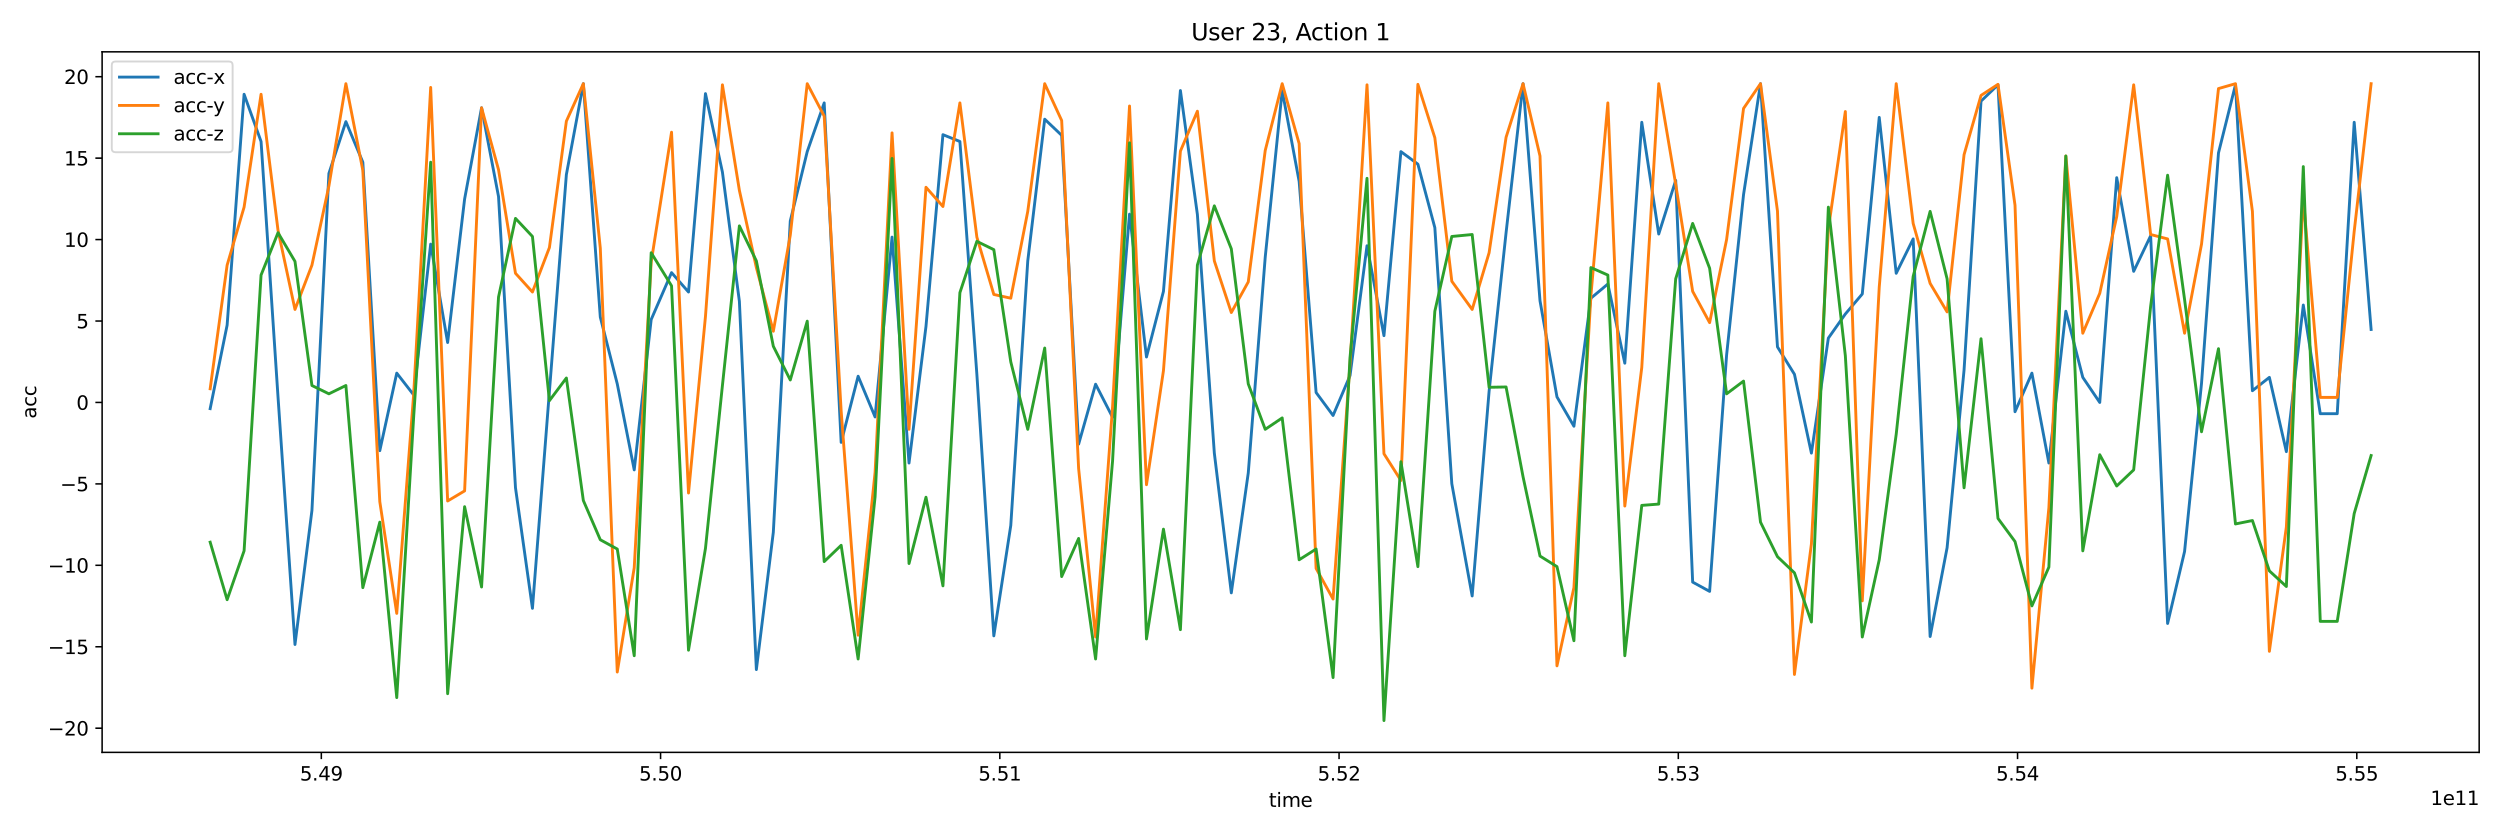 <?xml version="1.0" encoding="utf-8" standalone="no"?>
<!DOCTYPE svg PUBLIC "-//W3C//DTD SVG 1.1//EN"
  "http://www.w3.org/Graphics/SVG/1.1/DTD/svg11.dtd">
<svg xmlns:xlink="http://www.w3.org/1999/xlink" width="1296pt" height="432pt" viewBox="0 0 1296 432" xmlns="http://www.w3.org/2000/svg" version="1.1">
 <defs>
  <style type="text/css">*{stroke-linejoin: round; stroke-linecap: butt}</style>
 </defs>
 <g id="figure_1">
  <g id="patch_1">
   <path d="M 0 432 
L 1296 432 
L 1296 0 
L 0 0 
z
" style="fill: #ffffff"/>
  </g>
  <g id="axes_1">
   <g id="patch_2">
    <path d="M 52.94 390.04 
L 1285.2 390.04 
L 1285.2 26.88 
L 52.94 26.88 
z
" style="fill: #ffffff"/>
   </g>
   <g id="matplotlib.axis_1">
    <g id="xtick_1">
     <g id="line2d_1">
      <defs>
       <path id="m76287dbecf" d="M 0 0 
L 0 3.5 
" style="stroke: #000000; stroke-width: 0.8"/>
      </defs>
      <g>
       <use xlink:href="#m76287dbecf" x="166.575" y="390.04" style="stroke: #000000; stroke-width: 0.8"/>
      </g>
     </g>
     <g id="text_1">
      <!-- 5.49 -->
      <g transform="translate(155.442 404.638) scale(0.1 -0.1)">
       <defs>
        <path id="DejaVuSans-35" d="M 691 4666 
L 3169 4666 
L 3169 4134 
L 1269 4134 
L 1269 2991 
Q 1406 3038 1543 3061 
Q 1681 3084 1819 3084 
Q 2600 3084 3056 2656 
Q 3513 2228 3513 1497 
Q 3513 744 3044 326 
Q 2575 -91 1722 -91 
Q 1428 -91 1123 -41 
Q 819 9 494 109 
L 494 744 
Q 775 591 1075 516 
Q 1375 441 1709 441 
Q 2250 441 2565 725 
Q 2881 1009 2881 1497 
Q 2881 1984 2565 2268 
Q 2250 2553 1709 2553 
Q 1456 2553 1204 2497 
Q 953 2441 691 2322 
L 691 4666 
z
" transform="scale(0.016)"/>
        <path id="DejaVuSans-2e" d="M 684 794 
L 1344 794 
L 1344 0 
L 684 0 
L 684 794 
z
" transform="scale(0.016)"/>
        <path id="DejaVuSans-34" d="M 2419 4116 
L 825 1625 
L 2419 1625 
L 2419 4116 
z
M 2253 4666 
L 3047 4666 
L 3047 1625 
L 3713 1625 
L 3713 1100 
L 3047 1100 
L 3047 0 
L 2419 0 
L 2419 1100 
L 313 1100 
L 313 1709 
L 2253 4666 
z
" transform="scale(0.016)"/>
        <path id="DejaVuSans-39" d="M 703 97 
L 703 672 
Q 941 559 1184 500 
Q 1428 441 1663 441 
Q 2288 441 2617 861 
Q 2947 1281 2994 2138 
Q 2813 1869 2534 1725 
Q 2256 1581 1919 1581 
Q 1219 1581 811 2004 
Q 403 2428 403 3163 
Q 403 3881 828 4315 
Q 1253 4750 1959 4750 
Q 2769 4750 3195 4129 
Q 3622 3509 3622 2328 
Q 3622 1225 3098 567 
Q 2575 -91 1691 -91 
Q 1453 -91 1209 -44 
Q 966 3 703 97 
z
M 1959 2075 
Q 2384 2075 2632 2365 
Q 2881 2656 2881 3163 
Q 2881 3666 2632 3958 
Q 2384 4250 1959 4250 
Q 1534 4250 1286 3958 
Q 1038 3666 1038 3163 
Q 1038 2656 1286 2365 
Q 1534 2075 1959 2075 
z
" transform="scale(0.016)"/>
       </defs>
       <use xlink:href="#DejaVuSans-35"/>
       <use xlink:href="#DejaVuSans-2e" x="63.623"/>
       <use xlink:href="#DejaVuSans-34" x="95.41"/>
       <use xlink:href="#DejaVuSans-39" x="159.033"/>
      </g>
     </g>
    </g>
    <g id="xtick_2">
     <g id="line2d_2">
      <g>
       <use xlink:href="#m76287dbecf" x="342.44" y="390.04" style="stroke: #000000; stroke-width: 0.8"/>
      </g>
     </g>
     <g id="text_2">
      <!-- 5.50 -->
      <g transform="translate(331.307 404.638) scale(0.1 -0.1)">
       <defs>
        <path id="DejaVuSans-30" d="M 2034 4250 
Q 1547 4250 1301 3770 
Q 1056 3291 1056 2328 
Q 1056 1369 1301 889 
Q 1547 409 2034 409 
Q 2525 409 2770 889 
Q 3016 1369 3016 2328 
Q 3016 3291 2770 3770 
Q 2525 4250 2034 4250 
z
M 2034 4750 
Q 2819 4750 3233 4129 
Q 3647 3509 3647 2328 
Q 3647 1150 3233 529 
Q 2819 -91 2034 -91 
Q 1250 -91 836 529 
Q 422 1150 422 2328 
Q 422 3509 836 4129 
Q 1250 4750 2034 4750 
z
" transform="scale(0.016)"/>
       </defs>
       <use xlink:href="#DejaVuSans-35"/>
       <use xlink:href="#DejaVuSans-2e" x="63.623"/>
       <use xlink:href="#DejaVuSans-35" x="95.41"/>
       <use xlink:href="#DejaVuSans-30" x="159.033"/>
      </g>
     </g>
    </g>
    <g id="xtick_3">
     <g id="line2d_3">
      <g>
       <use xlink:href="#m76287dbecf" x="518.305" y="390.04" style="stroke: #000000; stroke-width: 0.8"/>
      </g>
     </g>
     <g id="text_3">
      <!-- 5.51 -->
      <g transform="translate(507.172 404.638) scale(0.1 -0.1)">
       <defs>
        <path id="DejaVuSans-31" d="M 794 531 
L 1825 531 
L 1825 4091 
L 703 3866 
L 703 4441 
L 1819 4666 
L 2450 4666 
L 2450 531 
L 3481 531 
L 3481 0 
L 794 0 
L 794 531 
z
" transform="scale(0.016)"/>
       </defs>
       <use xlink:href="#DejaVuSans-35"/>
       <use xlink:href="#DejaVuSans-2e" x="63.623"/>
       <use xlink:href="#DejaVuSans-35" x="95.41"/>
       <use xlink:href="#DejaVuSans-31" x="159.033"/>
      </g>
     </g>
    </g>
    <g id="xtick_4">
     <g id="line2d_4">
      <g>
       <use xlink:href="#m76287dbecf" x="694.17" y="390.04" style="stroke: #000000; stroke-width: 0.8"/>
      </g>
     </g>
     <g id="text_4">
      <!-- 5.52 -->
      <g transform="translate(683.037 404.638) scale(0.1 -0.1)">
       <defs>
        <path id="DejaVuSans-32" d="M 1228 531 
L 3431 531 
L 3431 0 
L 469 0 
L 469 531 
Q 828 903 1448 1529 
Q 2069 2156 2228 2338 
Q 2531 2678 2651 2914 
Q 2772 3150 2772 3378 
Q 2772 3750 2511 3984 
Q 2250 4219 1831 4219 
Q 1534 4219 1204 4116 
Q 875 4013 500 3803 
L 500 4441 
Q 881 4594 1212 4672 
Q 1544 4750 1819 4750 
Q 2544 4750 2975 4387 
Q 3406 4025 3406 3419 
Q 3406 3131 3298 2873 
Q 3191 2616 2906 2266 
Q 2828 2175 2409 1742 
Q 1991 1309 1228 531 
z
" transform="scale(0.016)"/>
       </defs>
       <use xlink:href="#DejaVuSans-35"/>
       <use xlink:href="#DejaVuSans-2e" x="63.623"/>
       <use xlink:href="#DejaVuSans-35" x="95.41"/>
       <use xlink:href="#DejaVuSans-32" x="159.033"/>
      </g>
     </g>
    </g>
    <g id="xtick_5">
     <g id="line2d_5">
      <g>
       <use xlink:href="#m76287dbecf" x="870.034" y="390.04" style="stroke: #000000; stroke-width: 0.8"/>
      </g>
     </g>
     <g id="text_5">
      <!-- 5.53 -->
      <g transform="translate(858.901 404.638) scale(0.1 -0.1)">
       <defs>
        <path id="DejaVuSans-33" d="M 2597 2516 
Q 3050 2419 3304 2112 
Q 3559 1806 3559 1356 
Q 3559 666 3084 287 
Q 2609 -91 1734 -91 
Q 1441 -91 1130 -33 
Q 819 25 488 141 
L 488 750 
Q 750 597 1062 519 
Q 1375 441 1716 441 
Q 2309 441 2620 675 
Q 2931 909 2931 1356 
Q 2931 1769 2642 2001 
Q 2353 2234 1838 2234 
L 1294 2234 
L 1294 2753 
L 1863 2753 
Q 2328 2753 2575 2939 
Q 2822 3125 2822 3475 
Q 2822 3834 2567 4026 
Q 2313 4219 1838 4219 
Q 1578 4219 1281 4162 
Q 984 4106 628 3988 
L 628 4550 
Q 988 4650 1302 4700 
Q 1616 4750 1894 4750 
Q 2613 4750 3031 4423 
Q 3450 4097 3450 3541 
Q 3450 3153 3228 2886 
Q 3006 2619 2597 2516 
z
" transform="scale(0.016)"/>
       </defs>
       <use xlink:href="#DejaVuSans-35"/>
       <use xlink:href="#DejaVuSans-2e" x="63.623"/>
       <use xlink:href="#DejaVuSans-35" x="95.41"/>
       <use xlink:href="#DejaVuSans-33" x="159.033"/>
      </g>
     </g>
    </g>
    <g id="xtick_6">
     <g id="line2d_6">
      <g>
       <use xlink:href="#m76287dbecf" x="1045.899" y="390.04" style="stroke: #000000; stroke-width: 0.8"/>
      </g>
     </g>
     <g id="text_6">
      <!-- 5.54 -->
      <g transform="translate(1034.766 404.638) scale(0.1 -0.1)">
       <use xlink:href="#DejaVuSans-35"/>
       <use xlink:href="#DejaVuSans-2e" x="63.623"/>
       <use xlink:href="#DejaVuSans-35" x="95.41"/>
       <use xlink:href="#DejaVuSans-34" x="159.033"/>
      </g>
     </g>
    </g>
    <g id="xtick_7">
     <g id="line2d_7">
      <g>
       <use xlink:href="#m76287dbecf" x="1221.764" y="390.04" style="stroke: #000000; stroke-width: 0.8"/>
      </g>
     </g>
     <g id="text_7">
      <!-- 5.55 -->
      <g transform="translate(1210.631 404.638) scale(0.1 -0.1)">
       <use xlink:href="#DejaVuSans-35"/>
       <use xlink:href="#DejaVuSans-2e" x="63.623"/>
       <use xlink:href="#DejaVuSans-35" x="95.41"/>
       <use xlink:href="#DejaVuSans-35" x="159.033"/>
      </g>
     </g>
    </g>
    <g id="text_8">
     <!-- time -->
     <g transform="translate(657.774 418.317) scale(0.1 -0.1)">
      <defs>
       <path id="DejaVuSans-74" d="M 1172 4494 
L 1172 3500 
L 2356 3500 
L 2356 3053 
L 1172 3053 
L 1172 1153 
Q 1172 725 1289 603 
Q 1406 481 1766 481 
L 2356 481 
L 2356 0 
L 1766 0 
Q 1100 0 847 248 
Q 594 497 594 1153 
L 594 3053 
L 172 3053 
L 172 3500 
L 594 3500 
L 594 4494 
L 1172 4494 
z
" transform="scale(0.016)"/>
       <path id="DejaVuSans-69" d="M 603 3500 
L 1178 3500 
L 1178 0 
L 603 0 
L 603 3500 
z
M 603 4863 
L 1178 4863 
L 1178 4134 
L 603 4134 
L 603 4863 
z
" transform="scale(0.016)"/>
       <path id="DejaVuSans-6d" d="M 3328 2828 
Q 3544 3216 3844 3400 
Q 4144 3584 4550 3584 
Q 5097 3584 5394 3201 
Q 5691 2819 5691 2113 
L 5691 0 
L 5113 0 
L 5113 2094 
Q 5113 2597 4934 2840 
Q 4756 3084 4391 3084 
Q 3944 3084 3684 2787 
Q 3425 2491 3425 1978 
L 3425 0 
L 2847 0 
L 2847 2094 
Q 2847 2600 2669 2842 
Q 2491 3084 2119 3084 
Q 1678 3084 1418 2786 
Q 1159 2488 1159 1978 
L 1159 0 
L 581 0 
L 581 3500 
L 1159 3500 
L 1159 2956 
Q 1356 3278 1631 3431 
Q 1906 3584 2284 3584 
Q 2666 3584 2933 3390 
Q 3200 3197 3328 2828 
z
" transform="scale(0.016)"/>
       <path id="DejaVuSans-65" d="M 3597 1894 
L 3597 1613 
L 953 1613 
Q 991 1019 1311 708 
Q 1631 397 2203 397 
Q 2534 397 2845 478 
Q 3156 559 3463 722 
L 3463 178 
Q 3153 47 2828 -22 
Q 2503 -91 2169 -91 
Q 1331 -91 842 396 
Q 353 884 353 1716 
Q 353 2575 817 3079 
Q 1281 3584 2069 3584 
Q 2775 3584 3186 3129 
Q 3597 2675 3597 1894 
z
M 3022 2063 
Q 3016 2534 2758 2815 
Q 2500 3097 2075 3097 
Q 1594 3097 1305 2825 
Q 1016 2553 972 2059 
L 3022 2063 
z
" transform="scale(0.016)"/>
      </defs>
      <use xlink:href="#DejaVuSans-74"/>
      <use xlink:href="#DejaVuSans-69" x="39.209"/>
      <use xlink:href="#DejaVuSans-6d" x="66.992"/>
      <use xlink:href="#DejaVuSans-65" x="164.404"/>
     </g>
    </g>
    <g id="text_9">
     <!-- 1e11 -->
     <g transform="translate(1259.959 417.317) scale(0.1 -0.1)">
      <use xlink:href="#DejaVuSans-31"/>
      <use xlink:href="#DejaVuSans-65" x="63.623"/>
      <use xlink:href="#DejaVuSans-31" x="125.146"/>
      <use xlink:href="#DejaVuSans-31" x="188.77"/>
     </g>
    </g>
   </g>
   <g id="matplotlib.axis_2">
    <g id="ytick_1">
     <g id="line2d_8">
      <defs>
       <path id="me821754b10" d="M 0 0 
L -3.5 0 
" style="stroke: #000000; stroke-width: 0.8"/>
      </defs>
      <g>
       <use xlink:href="#me821754b10" x="52.94" y="377.501" style="stroke: #000000; stroke-width: 0.8"/>
      </g>
     </g>
     <g id="text_10">
      <!-- −20 -->
      <g transform="translate(24.835 381.3) scale(0.1 -0.1)">
       <defs>
        <path id="DejaVuSans-2212" d="M 678 2272 
L 4684 2272 
L 4684 1741 
L 678 1741 
L 678 2272 
z
" transform="scale(0.016)"/>
       </defs>
       <use xlink:href="#DejaVuSans-2212"/>
       <use xlink:href="#DejaVuSans-32" x="83.789"/>
       <use xlink:href="#DejaVuSans-30" x="147.412"/>
      </g>
     </g>
    </g>
    <g id="ytick_2">
     <g id="line2d_9">
      <g>
       <use xlink:href="#me821754b10" x="52.94" y="335.283" style="stroke: #000000; stroke-width: 0.8"/>
      </g>
     </g>
     <g id="text_11">
      <!-- −15 -->
      <g transform="translate(24.835 339.082) scale(0.1 -0.1)">
       <use xlink:href="#DejaVuSans-2212"/>
       <use xlink:href="#DejaVuSans-31" x="83.789"/>
       <use xlink:href="#DejaVuSans-35" x="147.412"/>
      </g>
     </g>
    </g>
    <g id="ytick_3">
     <g id="line2d_10">
      <g>
       <use xlink:href="#me821754b10" x="52.94" y="293.065" style="stroke: #000000; stroke-width: 0.8"/>
      </g>
     </g>
     <g id="text_12">
      <!-- −10 -->
      <g transform="translate(24.835 296.864) scale(0.1 -0.1)">
       <use xlink:href="#DejaVuSans-2212"/>
       <use xlink:href="#DejaVuSans-31" x="83.789"/>
       <use xlink:href="#DejaVuSans-30" x="147.412"/>
      </g>
     </g>
    </g>
    <g id="ytick_4">
     <g id="line2d_11">
      <g>
       <use xlink:href="#me821754b10" x="52.94" y="250.847" style="stroke: #000000; stroke-width: 0.8"/>
      </g>
     </g>
     <g id="text_13">
      <!-- −5 -->
      <g transform="translate(31.198 254.646) scale(0.1 -0.1)">
       <use xlink:href="#DejaVuSans-2212"/>
       <use xlink:href="#DejaVuSans-35" x="83.789"/>
      </g>
     </g>
    </g>
    <g id="ytick_5">
     <g id="line2d_12">
      <g>
       <use xlink:href="#me821754b10" x="52.94" y="208.629" style="stroke: #000000; stroke-width: 0.8"/>
      </g>
     </g>
     <g id="text_14">
      <!-- 0 -->
      <g transform="translate(39.578 212.428) scale(0.1 -0.1)">
       <use xlink:href="#DejaVuSans-30"/>
      </g>
     </g>
    </g>
    <g id="ytick_6">
     <g id="line2d_13">
      <g>
       <use xlink:href="#me821754b10" x="52.94" y="166.411" style="stroke: #000000; stroke-width: 0.8"/>
      </g>
     </g>
     <g id="text_15">
      <!-- 5 -->
      <g transform="translate(39.578 170.21) scale(0.1 -0.1)">
       <use xlink:href="#DejaVuSans-35"/>
      </g>
     </g>
    </g>
    <g id="ytick_7">
     <g id="line2d_14">
      <g>
       <use xlink:href="#me821754b10" x="52.94" y="124.193" style="stroke: #000000; stroke-width: 0.8"/>
      </g>
     </g>
     <g id="text_16">
      <!-- 10 -->
      <g transform="translate(33.215 127.992) scale(0.1 -0.1)">
       <use xlink:href="#DejaVuSans-31"/>
       <use xlink:href="#DejaVuSans-30" x="63.623"/>
      </g>
     </g>
    </g>
    <g id="ytick_8">
     <g id="line2d_15">
      <g>
       <use xlink:href="#me821754b10" x="52.94" y="81.975" style="stroke: #000000; stroke-width: 0.8"/>
      </g>
     </g>
     <g id="text_17">
      <!-- 15 -->
      <g transform="translate(33.215 85.774) scale(0.1 -0.1)">
       <use xlink:href="#DejaVuSans-31"/>
       <use xlink:href="#DejaVuSans-35" x="63.623"/>
      </g>
     </g>
    </g>
    <g id="ytick_9">
     <g id="line2d_16">
      <g>
       <use xlink:href="#me821754b10" x="52.94" y="39.757" style="stroke: #000000; stroke-width: 0.8"/>
      </g>
     </g>
     <g id="text_18">
      <!-- 20 -->
      <g transform="translate(33.215 43.556) scale(0.1 -0.1)">
       <use xlink:href="#DejaVuSans-32"/>
       <use xlink:href="#DejaVuSans-30" x="63.623"/>
      </g>
     </g>
    </g>
    <g id="text_19">
     <!-- acc -->
     <g transform="translate(18.756 217.023) rotate(-90) scale(0.1 -0.1)">
      <defs>
       <path id="DejaVuSans-61" d="M 2194 1759 
Q 1497 1759 1228 1600 
Q 959 1441 959 1056 
Q 959 750 1161 570 
Q 1363 391 1709 391 
Q 2188 391 2477 730 
Q 2766 1069 2766 1631 
L 2766 1759 
L 2194 1759 
z
M 3341 1997 
L 3341 0 
L 2766 0 
L 2766 531 
Q 2569 213 2275 61 
Q 1981 -91 1556 -91 
Q 1019 -91 701 211 
Q 384 513 384 1019 
Q 384 1609 779 1909 
Q 1175 2209 1959 2209 
L 2766 2209 
L 2766 2266 
Q 2766 2663 2505 2880 
Q 2244 3097 1772 3097 
Q 1472 3097 1187 3025 
Q 903 2953 641 2809 
L 641 3341 
Q 956 3463 1253 3523 
Q 1550 3584 1831 3584 
Q 2591 3584 2966 3190 
Q 3341 2797 3341 1997 
z
" transform="scale(0.016)"/>
       <path id="DejaVuSans-63" d="M 3122 3366 
L 3122 2828 
Q 2878 2963 2633 3030 
Q 2388 3097 2138 3097 
Q 1578 3097 1268 2742 
Q 959 2388 959 1747 
Q 959 1106 1268 751 
Q 1578 397 2138 397 
Q 2388 397 2633 464 
Q 2878 531 3122 666 
L 3122 134 
Q 2881 22 2623 -34 
Q 2366 -91 2075 -91 
Q 1284 -91 818 406 
Q 353 903 353 1747 
Q 353 2603 823 3093 
Q 1294 3584 2113 3584 
Q 2378 3584 2631 3529 
Q 2884 3475 3122 3366 
z
" transform="scale(0.016)"/>
      </defs>
      <use xlink:href="#DejaVuSans-61"/>
      <use xlink:href="#DejaVuSans-63" x="61.279"/>
      <use xlink:href="#DejaVuSans-63" x="116.26"/>
     </g>
    </g>
   </g>
   <g id="line2d_17">
    <path d="M 108.952 211.837 
L 117.743 168.522 
L 126.534 48.876 
L 135.33 73.362 
L 144.122 205.758 
L 152.918 334.101 
L 161.709 264.61 
L 170.5 89.912 
L 179.307 63.061 
L 188.088 84.086 
L 196.884 233.622 
L 205.675 193.43 
L 214.466 204.745 
L 223.263 126.557 
L 232.054 177.556 
L 240.856 103.168 
L 249.642 55.884 
L 258.438 101.902 
L 267.229 252.873 
L 276.02 315.356 
L 293.608 90.503 
L 302.399 43.387 
L 311.195 164.384 
L 319.986 199.003 
L 328.783 243.585 
L 337.574 165.651 
L 348.125 141.333 
L 356.922 151.381 
L 365.713 48.538 
L 374.504 89.236 
L 383.295 156.194 
L 392.097 347.104 
L 400.888 275.925 
L 409.679 114.567 
L 418.47 78.597 
L 427.261 53.351 
L 436.058 229.316 
L 444.854 195.035 
L 453.645 216.144 
L 462.437 122.926 
L 471.233 240.039 
L 480.029 169.197 
L 488.82 69.816 
L 497.612 73.362 
L 506.403 194.021 
L 515.194 329.626 
L 523.99 272.378 
L 532.792 135.254 
L 541.578 61.794 
L 550.369 70.154 
L 559.16 230.245 
L 567.956 199.172 
L 576.753 216.313 
L 585.544 111.021 
L 594.335 185.071 
L 603.132 151.043 
L 611.923 46.934 
L 620.725 111.19 
L 629.51 234.889 
L 638.312 307.335 
L 647.098 245.19 
L 655.894 133.312 
L 664.685 46.934 
L 673.476 94.049 
L 682.268 203.478 
L 691.058 215.384 
L 699.855 194.697 
L 708.657 127.401 
L 717.443 174.01 
L 726.234 78.597 
L 735.03 85.099 
L 743.821 118.029 
L 752.618 250.763 
L 763.169 308.939 
L 771.949 202.803 
L 780.746 120.646 
L 789.542 43.387 
L 798.339 155.941 
L 807.13 205.758 
L 815.921 220.957 
L 824.717 154.59 
L 833.509 147.244 
L 842.3 188.28 
L 851.096 63.399 
L 859.887 121.322 
L 868.678 93.542 
L 877.475 301.762 
L 886.266 306.575 
L 895.068 184.058 
L 903.853 100.888 
L 912.645 43.387 
L 921.441 179.836 
L 930.237 194.021 
L 939.034 234.889 
L 947.82 175.277 
L 956.622 162.78 
L 965.407 152.394 
L 974.198 60.866 
L 982.995 141.671 
L 991.786 123.855 
L 1000.577 329.964 
L 1009.373 283.946 
L 1018.165 191.826 
L 1026.961 52.422 
L 1035.752 43.978 
L 1044.581 213.442 
L 1053.34 193.43 
L 1062.136 240.039 
L 1070.927 161.345 
L 1079.718 195.626 
L 1088.509 208.629 
L 1097.306 92.107 
L 1106.097 140.658 
L 1114.893 122.251 
L 1123.684 323.209 
L 1132.481 285.888 
L 1141.272 198.665 
L 1150.063 79.273 
L 1158.865 43.978 
L 1167.651 202.549 
L 1176.442 195.626 
L 1185.249 234.129 
L 1194.029 158.136 
L 1202.826 214.455 
L 1211.622 214.455 
L 1220.413 63.399 
L 1229.188 170.801 
L 1229.188 170.801 
" clip-path="url(#pca910e3623)" style="fill: none; stroke: #1f77b4; stroke-width: 1.5; stroke-linecap: square"/>
   </g>
   <g id="line2d_18">
    <path d="M 108.952 201.536 
L 117.743 137.449 
L 126.534 107.39 
L 135.33 48.876 
L 144.122 119.38 
L 152.918 160.416 
L 161.709 137.449 
L 170.5 96.413 
L 179.307 43.387 
L 188.088 88.307 
L 196.884 260.051 
L 205.675 317.974 
L 214.466 204.154 
L 223.263 45.329 
L 232.054 259.713 
L 240.856 254.478 
L 249.642 55.884 
L 258.438 87.97 
L 267.229 141.671 
L 276.02 151.381 
L 284.817 128.33 
L 293.608 62.808 
L 302.399 43.387 
L 311.195 128.668 
L 319.986 348.371 
L 328.783 294.332 
L 337.574 135.845 
L 348.125 68.549 
L 356.922 255.575 
L 365.713 164.047 
L 374.504 43.978 
L 383.295 98.693 
L 392.097 138.716 
L 400.888 171.73 
L 409.679 121.913 
L 418.47 43.387 
L 427.261 60.19 
L 436.058 213.104 
L 444.854 329.288 
L 453.645 244.852 
L 462.437 68.887 
L 471.233 222.561 
L 480.029 97.089 
L 488.82 107.052 
L 497.612 53.351 
L 506.403 122.926 
L 515.194 152.648 
L 523.99 154.59 
L 532.792 109.585 
L 541.578 43.387 
L 550.369 62.47 
L 559.16 242.91 
L 567.956 330.217 
L 576.753 210.909 
L 585.544 54.955 
L 594.335 251.269 
L 603.132 192.164 
L 611.923 78.344 
L 620.725 57.657 
L 629.51 135.254 
L 638.312 162.02 
L 647.098 146.146 
L 655.894 78.006 
L 664.685 43.387 
L 673.476 74.46 
L 682.268 294.669 
L 691.058 310.543 
L 699.855 188.617 
L 708.657 43.978 
L 717.443 235.226 
L 726.234 249.074 
L 735.03 43.725 
L 743.821 71.42 
L 752.618 145.808 
L 763.169 160.416 
L 771.949 131.032 
L 780.746 71.167 
L 789.542 43.387 
L 798.339 80.877 
L 807.13 345.162 
L 815.921 304.633 
L 824.717 153.323 
L 833.509 53.351 
L 842.3 262.33 
L 851.096 190.475 
L 859.887 43.387 
L 868.678 95.484 
L 877.475 151.043 
L 886.266 167.255 
L 895.068 124.193 
L 903.853 56.222 
L 912.645 43.387 
L 921.441 109.416 
L 930.237 349.637 
L 939.034 282.004 
L 947.82 118.704 
L 956.622 57.826 
L 965.407 311.472 
L 974.198 148.848 
L 982.995 43.387 
L 991.786 115.834 
L 1000.577 146.906 
L 1009.373 161.682 
L 1018.165 80.201 
L 1026.961 49.467 
L 1035.752 43.725 
L 1044.581 106.377 
L 1053.34 356.73 
L 1062.136 263.259 
L 1070.927 80.877 
L 1079.718 172.743 
L 1088.509 152.057 
L 1097.306 112.287 
L 1106.097 43.978 
L 1114.893 121.575 
L 1123.684 123.855 
L 1132.481 172.743 
L 1141.272 126.557 
L 1150.063 45.92 
L 1158.865 43.387 
L 1167.651 109.585 
L 1176.442 337.647 
L 1185.249 273.223 
L 1194.029 102.493 
L 1202.826 206.011 
L 1211.622 206.011 
L 1220.413 119.971 
L 1229.188 43.387 
L 1229.188 43.387 
" clip-path="url(#pca910e3623)" style="fill: none; stroke: #ff7f0e; stroke-width: 1.5; stroke-linecap: square"/>
   </g>
   <g id="line2d_19">
    <path d="M 108.952 281.075 
L 117.743 310.881 
L 126.534 285.55 
L 135.33 142.6 
L 144.122 120.646 
L 152.918 135.507 
L 161.709 199.848 
L 170.5 204.154 
L 179.307 199.848 
L 188.088 304.633 
L 196.884 270.689 
L 205.675 361.627 
L 214.466 215.722 
L 223.263 84.086 
L 232.054 359.601 
L 240.856 262.668 
L 249.642 304.295 
L 258.438 153.999 
L 267.229 113.216 
L 276.02 122.588 
L 284.817 207.7 
L 293.608 195.963 
L 302.399 259.459 
L 311.195 279.809 
L 319.986 284.621 
L 328.783 339.927 
L 337.574 131.032 
L 348.125 148.173 
L 356.922 337.056 
L 365.713 284.284 
L 374.504 199.848 
L 383.295 117.1 
L 392.097 135.254 
L 400.888 179.498 
L 409.679 196.977 
L 418.47 166.495 
L 427.261 291.123 
L 436.058 282.679 
L 444.854 341.616 
L 453.645 257.517 
L 462.437 82.143 
L 471.233 292.136 
L 480.029 257.771 
L 488.82 303.704 
L 497.612 151.719 
L 506.403 125.121 
L 515.194 129.428 
L 523.99 187.604 
L 532.792 222.561 
L 541.578 180.427 
L 550.369 298.891 
L 559.16 279.133 
L 567.956 341.616 
L 576.753 239.026 
L 585.544 74.038 
L 594.335 331.23 
L 603.132 274.32 
L 611.923 326.417 
L 620.725 137.449 
L 629.51 106.714 
L 638.312 129.006 
L 647.098 199.003 
L 655.894 222.561 
L 664.685 216.65 
L 673.476 290.194 
L 682.268 284.621 
L 691.058 351.242 
L 699.855 185.324 
L 708.657 92.445 
L 717.443 373.533 
L 726.234 239.364 
L 735.03 293.741 
L 743.821 161.345 
L 752.618 122.588 
L 763.169 121.575 
L 771.949 200.776 
L 780.746 200.607 
L 789.542 247.132 
L 798.339 288.252 
L 807.13 293.741 
L 815.921 332.159 
L 824.717 138.716 
L 833.509 142.6 
L 842.3 339.927 
L 851.096 261.993 
L 859.887 261.317 
L 868.678 144.542 
L 877.475 115.834 
L 886.266 139.053 
L 895.068 204.154 
L 903.853 197.568 
L 912.645 270.689 
L 921.441 288.59 
L 930.237 296.949 
L 939.034 322.449 
L 947.82 107.39 
L 956.622 184.396 
L 965.407 330.217 
L 974.198 290.194 
L 982.995 225.094 
L 991.786 143.275 
L 1000.577 109.585 
L 1009.373 144.542 
L 1018.165 252.873 
L 1026.961 175.614 
L 1035.752 268.747 
L 1044.581 280.737 
L 1053.34 314.09 
L 1062.136 293.994 
L 1070.927 80.877 
L 1079.718 285.55 
L 1088.509 235.733 
L 1097.306 251.945 
L 1106.097 243.585 
L 1114.893 158.812 
L 1123.684 90.84 
L 1132.481 155.265 
L 1141.272 223.827 
L 1150.063 180.765 
L 1158.865 271.618 
L 1167.651 269.845 
L 1176.442 295.936 
L 1185.249 304.042 
L 1194.029 86.365 
L 1202.826 322.111 
L 1211.622 322.111 
L 1220.413 266.214 
L 1229.188 236.155 
L 1229.188 236.155 
" clip-path="url(#pca910e3623)" style="fill: none; stroke: #2ca02c; stroke-width: 1.5; stroke-linecap: square"/>
   </g>
   <g id="patch_3">
    <path d="M 52.94 390.04 
L 52.94 26.88 
" style="fill: none; stroke: #000000; stroke-width: 0.8; stroke-linejoin: miter; stroke-linecap: square"/>
   </g>
   <g id="patch_4">
    <path d="M 1285.2 390.04 
L 1285.2 26.88 
" style="fill: none; stroke: #000000; stroke-width: 0.8; stroke-linejoin: miter; stroke-linecap: square"/>
   </g>
   <g id="patch_5">
    <path d="M 52.94 390.04 
L 1285.2 390.04 
" style="fill: none; stroke: #000000; stroke-width: 0.8; stroke-linejoin: miter; stroke-linecap: square"/>
   </g>
   <g id="patch_6">
    <path d="M 52.94 26.88 
L 1285.2 26.88 
" style="fill: none; stroke: #000000; stroke-width: 0.8; stroke-linejoin: miter; stroke-linecap: square"/>
   </g>
   <g id="text_20">
    <!-- User 23, Action 1 -->
    <g transform="translate(617.523 20.88) scale(0.12 -0.12)">
     <defs>
      <path id="DejaVuSans-55" d="M 556 4666 
L 1191 4666 
L 1191 1831 
Q 1191 1081 1462 751 
Q 1734 422 2344 422 
Q 2950 422 3222 751 
Q 3494 1081 3494 1831 
L 3494 4666 
L 4128 4666 
L 4128 1753 
Q 4128 841 3676 375 
Q 3225 -91 2344 -91 
Q 1459 -91 1007 375 
Q 556 841 556 1753 
L 556 4666 
z
" transform="scale(0.016)"/>
      <path id="DejaVuSans-73" d="M 2834 3397 
L 2834 2853 
Q 2591 2978 2328 3040 
Q 2066 3103 1784 3103 
Q 1356 3103 1142 2972 
Q 928 2841 928 2578 
Q 928 2378 1081 2264 
Q 1234 2150 1697 2047 
L 1894 2003 
Q 2506 1872 2764 1633 
Q 3022 1394 3022 966 
Q 3022 478 2636 193 
Q 2250 -91 1575 -91 
Q 1294 -91 989 -36 
Q 684 19 347 128 
L 347 722 
Q 666 556 975 473 
Q 1284 391 1588 391 
Q 1994 391 2212 530 
Q 2431 669 2431 922 
Q 2431 1156 2273 1281 
Q 2116 1406 1581 1522 
L 1381 1569 
Q 847 1681 609 1914 
Q 372 2147 372 2553 
Q 372 3047 722 3315 
Q 1072 3584 1716 3584 
Q 2034 3584 2315 3537 
Q 2597 3491 2834 3397 
z
" transform="scale(0.016)"/>
      <path id="DejaVuSans-72" d="M 2631 2963 
Q 2534 3019 2420 3045 
Q 2306 3072 2169 3072 
Q 1681 3072 1420 2755 
Q 1159 2438 1159 1844 
L 1159 0 
L 581 0 
L 581 3500 
L 1159 3500 
L 1159 2956 
Q 1341 3275 1631 3429 
Q 1922 3584 2338 3584 
Q 2397 3584 2469 3576 
Q 2541 3569 2628 3553 
L 2631 2963 
z
" transform="scale(0.016)"/>
      <path id="DejaVuSans-20" transform="scale(0.016)"/>
      <path id="DejaVuSans-2c" d="M 750 794 
L 1409 794 
L 1409 256 
L 897 -744 
L 494 -744 
L 750 256 
L 750 794 
z
" transform="scale(0.016)"/>
      <path id="DejaVuSans-41" d="M 2188 4044 
L 1331 1722 
L 3047 1722 
L 2188 4044 
z
M 1831 4666 
L 2547 4666 
L 4325 0 
L 3669 0 
L 3244 1197 
L 1141 1197 
L 716 0 
L 50 0 
L 1831 4666 
z
" transform="scale(0.016)"/>
      <path id="DejaVuSans-6f" d="M 1959 3097 
Q 1497 3097 1228 2736 
Q 959 2375 959 1747 
Q 959 1119 1226 758 
Q 1494 397 1959 397 
Q 2419 397 2687 759 
Q 2956 1122 2956 1747 
Q 2956 2369 2687 2733 
Q 2419 3097 1959 3097 
z
M 1959 3584 
Q 2709 3584 3137 3096 
Q 3566 2609 3566 1747 
Q 3566 888 3137 398 
Q 2709 -91 1959 -91 
Q 1206 -91 779 398 
Q 353 888 353 1747 
Q 353 2609 779 3096 
Q 1206 3584 1959 3584 
z
" transform="scale(0.016)"/>
      <path id="DejaVuSans-6e" d="M 3513 2113 
L 3513 0 
L 2938 0 
L 2938 2094 
Q 2938 2591 2744 2837 
Q 2550 3084 2163 3084 
Q 1697 3084 1428 2787 
Q 1159 2491 1159 1978 
L 1159 0 
L 581 0 
L 581 3500 
L 1159 3500 
L 1159 2956 
Q 1366 3272 1645 3428 
Q 1925 3584 2291 3584 
Q 2894 3584 3203 3211 
Q 3513 2838 3513 2113 
z
" transform="scale(0.016)"/>
     </defs>
     <use xlink:href="#DejaVuSans-55"/>
     <use xlink:href="#DejaVuSans-73" x="73.193"/>
     <use xlink:href="#DejaVuSans-65" x="125.293"/>
     <use xlink:href="#DejaVuSans-72" x="186.816"/>
     <use xlink:href="#DejaVuSans-20" x="227.93"/>
     <use xlink:href="#DejaVuSans-32" x="259.717"/>
     <use xlink:href="#DejaVuSans-33" x="323.34"/>
     <use xlink:href="#DejaVuSans-2c" x="386.963"/>
     <use xlink:href="#DejaVuSans-20" x="418.75"/>
     <use xlink:href="#DejaVuSans-41" x="450.537"/>
     <use xlink:href="#DejaVuSans-63" x="517.195"/>
     <use xlink:href="#DejaVuSans-74" x="572.176"/>
     <use xlink:href="#DejaVuSans-69" x="611.385"/>
     <use xlink:href="#DejaVuSans-6f" x="639.168"/>
     <use xlink:href="#DejaVuSans-6e" x="700.35"/>
     <use xlink:href="#DejaVuSans-20" x="763.729"/>
     <use xlink:href="#DejaVuSans-31" x="795.516"/>
    </g>
   </g>
   <g id="legend_1">
    <g id="patch_7">
     <path d="M 59.94 78.914 
L 118.592 78.914 
Q 120.592 78.914 120.592 76.914 
L 120.592 33.88 
Q 120.592 31.88 118.592 31.88 
L 59.94 31.88 
Q 57.94 31.88 57.94 33.88 
L 57.94 76.914 
Q 57.94 78.914 59.94 78.914 
z
" style="fill: #ffffff; opacity: 0.8; stroke: #cccccc; stroke-linejoin: miter"/>
    </g>
    <g id="line2d_20">
     <path d="M 61.94 39.978 
L 71.94 39.978 
L 81.94 39.978 
" style="fill: none; stroke: #1f77b4; stroke-width: 1.5; stroke-linecap: square"/>
    </g>
    <g id="text_21">
     <!-- acc-x -->
     <g transform="translate(89.94 43.478) scale(0.1 -0.1)">
      <defs>
       <path id="DejaVuSans-2d" d="M 313 2009 
L 1997 2009 
L 1997 1497 
L 313 1497 
L 313 2009 
z
" transform="scale(0.016)"/>
       <path id="DejaVuSans-78" d="M 3513 3500 
L 2247 1797 
L 3578 0 
L 2900 0 
L 1881 1375 
L 863 0 
L 184 0 
L 1544 1831 
L 300 3500 
L 978 3500 
L 1906 2253 
L 2834 3500 
L 3513 3500 
z
" transform="scale(0.016)"/>
      </defs>
      <use xlink:href="#DejaVuSans-61"/>
      <use xlink:href="#DejaVuSans-63" x="61.279"/>
      <use xlink:href="#DejaVuSans-63" x="116.26"/>
      <use xlink:href="#DejaVuSans-2d" x="171.24"/>
      <use xlink:href="#DejaVuSans-78" x="207.324"/>
     </g>
    </g>
    <g id="line2d_21">
     <path d="M 61.94 54.657 
L 71.94 54.657 
L 81.94 54.657 
" style="fill: none; stroke: #ff7f0e; stroke-width: 1.5; stroke-linecap: square"/>
    </g>
    <g id="text_22">
     <!-- acc-y -->
     <g transform="translate(89.94 58.157) scale(0.1 -0.1)">
      <defs>
       <path id="DejaVuSans-79" d="M 2059 -325 
Q 1816 -950 1584 -1140 
Q 1353 -1331 966 -1331 
L 506 -1331 
L 506 -850 
L 844 -850 
Q 1081 -850 1212 -737 
Q 1344 -625 1503 -206 
L 1606 56 
L 191 3500 
L 800 3500 
L 1894 763 
L 2988 3500 
L 3597 3500 
L 2059 -325 
z
" transform="scale(0.016)"/>
      </defs>
      <use xlink:href="#DejaVuSans-61"/>
      <use xlink:href="#DejaVuSans-63" x="61.279"/>
      <use xlink:href="#DejaVuSans-63" x="116.26"/>
      <use xlink:href="#DejaVuSans-2d" x="171.24"/>
      <use xlink:href="#DejaVuSans-79" x="205.574"/>
     </g>
    </g>
    <g id="line2d_22">
     <path d="M 61.94 69.335 
L 71.94 69.335 
L 81.94 69.335 
" style="fill: none; stroke: #2ca02c; stroke-width: 1.5; stroke-linecap: square"/>
    </g>
    <g id="text_23">
     <!-- acc-z -->
     <g transform="translate(89.94 72.835) scale(0.1 -0.1)">
      <defs>
       <path id="DejaVuSans-7a" d="M 353 3500 
L 3084 3500 
L 3084 2975 
L 922 459 
L 3084 459 
L 3084 0 
L 275 0 
L 275 525 
L 2438 3041 
L 353 3041 
L 353 3500 
z
" transform="scale(0.016)"/>
      </defs>
      <use xlink:href="#DejaVuSans-61"/>
      <use xlink:href="#DejaVuSans-63" x="61.279"/>
      <use xlink:href="#DejaVuSans-63" x="116.26"/>
      <use xlink:href="#DejaVuSans-2d" x="171.24"/>
      <use xlink:href="#DejaVuSans-7a" x="207.324"/>
     </g>
    </g>
   </g>
  </g>
 </g>
 <defs>
  <clipPath id="pca910e3623">
   <rect x="52.94" y="26.88" width="1232.26" height="363.16"/>
  </clipPath>
 </defs>
</svg>
